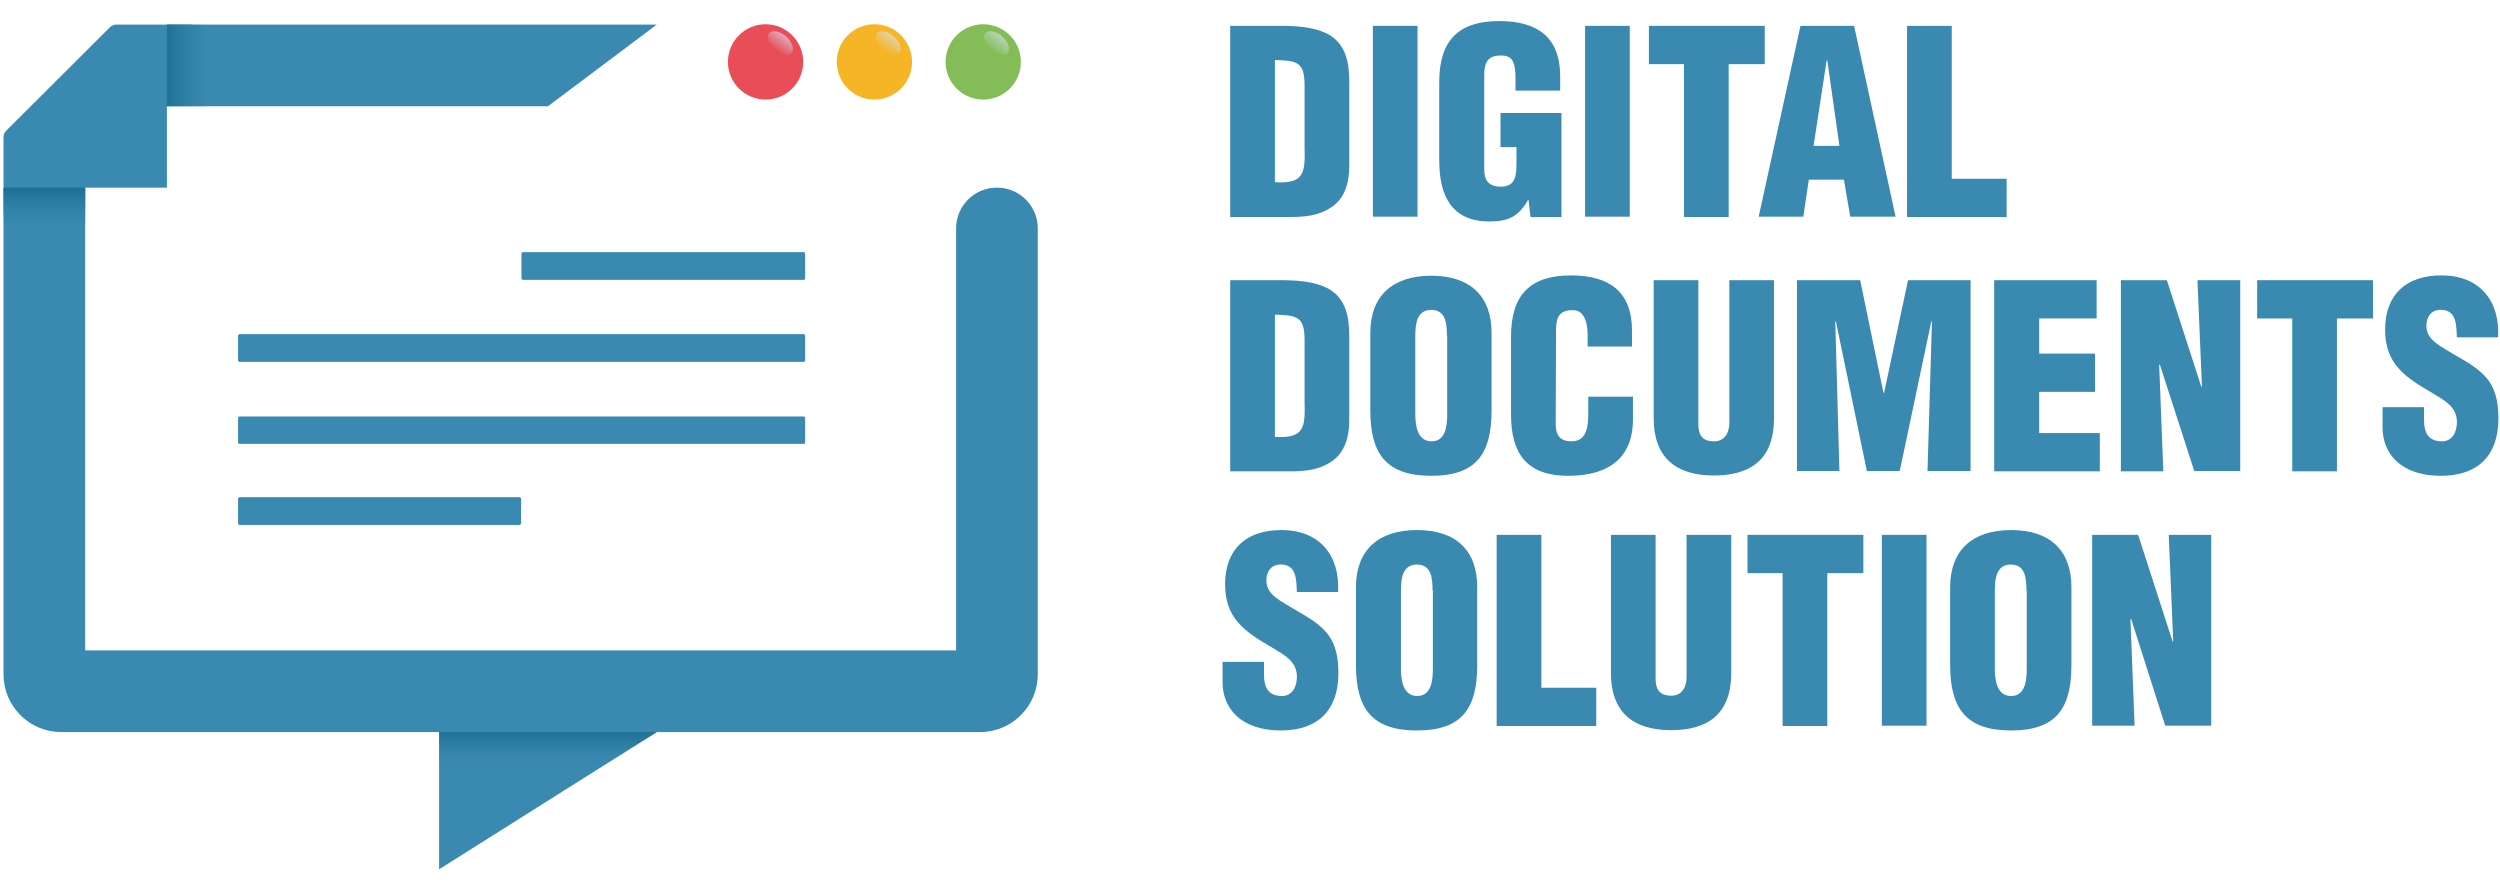 <?xml version="1.0" encoding="utf-8"?>
<!-- Generator: Adobe Illustrator 19.2.1, SVG Export Plug-In . SVG Version: 6.00 Build 0)  -->
<svg version="1.1" id="Livello_1" xmlns="http://www.w3.org/2000/svg" xmlns:xlink="http://www.w3.org/1999/xlink" x="0px" y="0px"
	 viewBox="0 0 783.4 277.1" style="enable-background:new 0 0 783.4 277.1;" xml:space="preserve">
<style type="text/css">
	.st0{fill:#E94D58;}
	.st1{fill:#F5B527;}
	.st2{fill:#84BD57;}
	.st3{fill:#3A89B0;}
	.st4{opacity:0.35;fill:#1D1D1B;}
	.st5{opacity:0.8;fill:url(#SVGID_1_);}
	.st6{opacity:0.8;fill:url(#SVGID_2_);}
	.st7{opacity:0.8;fill:url(#SVGID_3_);}
	.st8{opacity:0.62;fill:url(#SVGID_4_);}
	.st9{opacity:0.62;fill:url(#SVGID_5_);}
	.st10{opacity:0.62;fill:url(#SVGID_6_);}
</style>
<g>
	<g>
		<circle class="st0" cx="239.9" cy="19.4" r="11.8"/>
		<circle class="st1" cx="274" cy="19.4" r="11.8"/>
		<circle class="st2" cx="308.1" cy="19.4" r="11.8"/>
		<path class="st3" d="M251.8,87.7h-87.9c-0.2,0-0.5-0.2-0.5-0.5v-7.7c0-0.2,0.2-0.5,0.5-0.5h87.9c0.2,0,0.5,0.2,0.5,0.5v7.7
			C252.3,87.5,252.1,87.7,251.8,87.7z"/>
		<path class="st3" d="M251.8,113.4H75.1c-0.2,0-0.5-0.2-0.5-0.5v-7.7c0-0.2,0.2-0.5,0.5-0.5h176.7c0.2,0,0.5,0.2,0.5,0.5v7.7
			C252.3,113.2,252.1,113.4,251.8,113.4z"/>
		<path class="st3" d="M251.8,139.1H75.1c-0.2,0-0.5-0.2-0.5-0.5V131c0-0.2,0.2-0.5,0.5-0.5h176.7c0.2,0,0.5,0.2,0.5,0.5v7.7
			C252.3,138.9,252.1,139.1,251.8,139.1z"/>
		<path class="st3" d="M162.7,164.5H75.1c-0.2,0-0.5-0.2-0.5-0.5v-7.7c0-0.2,0.2-0.5,0.5-0.5h87.7c0.2,0,0.5,0.2,0.5,0.5v7.7
			C163.2,164.3,163,164.5,162.7,164.5z"/>
		<rect x="1.1" y="58.8" class="st4" width="25.6" height="7.9"/>
		
			<rect x="43.4" y="16.5" transform="matrix(4.476223e-011 1 -1 4.476223e-011 76.694 -35.762)" class="st4" width="25.6" height="7.9"/>
		<path class="st3" d="M52.3,33.3h119.4l34.1-25.6H36.4c-0.7,0-1.4,0.3-1.9,0.8L1.9,41c-0.5,0.5-0.8,1.2-0.8,1.9l0,168.4
			c0,10,8.1,18.1,18.1,18.1h118.4v43l68.2-43h101.3c10,0,18.1-8.1,18.1-18.1V71.6c0-7.1-5.7-12.8-12.8-12.8h0
			c-7.1,0-12.8,5.7-12.8,12.8l0,132.2H26.7v-145h25.6L52.3,33.3"/>
		<linearGradient id="SVGID_1_" gradientUnits="userSpaceOnUse" x1="68.828" y1="20.466" x2="51.859" y2="20.466">
			<stop  offset="0" style="stop-color:#3A89B0;stop-opacity:0"/>
			<stop  offset="1" style="stop-color:#166A90"/>
		</linearGradient>
		<rect x="52.3" y="7.7" class="st5" width="12" height="25.6"/>
		<linearGradient id="SVGID_2_" gradientUnits="userSpaceOnUse" x1="13.913" y1="73.853" x2="13.913" y2="59.325">
			<stop  offset="0" style="stop-color:#3A89B0;stop-opacity:0"/>
			<stop  offset="1" style="stop-color:#166A90"/>
		</linearGradient>
		<polygon class="st6" points="26.7,70.8 26.7,58.8 1.1,58.8 1.1,70.8 		"/>
		<linearGradient id="SVGID_3_" gradientUnits="userSpaceOnUse" x1="171.657" y1="241.163" x2="171.657" y2="229.446">
			<stop  offset="0" style="stop-color:#3A89B0;stop-opacity:0"/>
			<stop  offset="1" style="stop-color:#166A90"/>
		</linearGradient>
		<polygon class="st7" points="137.6,241.3 186.8,241.3 205.8,229.4 137.6,229.4 		"/>
		
			<linearGradient id="SVGID_4_" gradientUnits="userSpaceOnUse" x1="226.662" y1="77.355" x2="226.242" y2="72.101" gradientTransform="matrix(0.756 0.655 -0.655 0.756 122.292 -191.318)">
			<stop  offset="0" style="stop-color:#D7E1EF;stop-opacity:0"/>
			<stop  offset="1" style="stop-color:#D7E1EF"/>
		</linearGradient>
		<path class="st8" d="M248.1,16.5c-1,1.1-3.4,0.7-5.3-1s-2.7-4-1.8-5.1c1-1.1,3.4-0.7,5.3,1S249,15.4,248.1,16.5z"/>
		
			<linearGradient id="SVGID_5_" gradientUnits="userSpaceOnUse" x1="252.252" y1="55.193" x2="251.831" y2="49.939" gradientTransform="matrix(0.756 0.655 -0.655 0.756 122.292 -191.318)">
			<stop  offset="0" style="stop-color:#D7E1EF;stop-opacity:0"/>
			<stop  offset="1" style="stop-color:#D7E1EF"/>
		</linearGradient>
		<path class="st9" d="M281.9,16.5c-1,1.1-3.4,0.7-5.3-1s-2.7-4-1.8-5.1s3.4-0.7,5.3,1S282.9,15.4,281.9,16.5z"/>
		
			<linearGradient id="SVGID_6_" gradientUnits="userSpaceOnUse" x1="277.841" y1="33.031" x2="277.421" y2="27.778" gradientTransform="matrix(0.756 0.655 -0.655 0.756 122.292 -191.318)">
			<stop  offset="0" style="stop-color:#D7E1EF;stop-opacity:0"/>
			<stop  offset="1" style="stop-color:#D7E1EF"/>
		</linearGradient>
		<path class="st10" d="M315.8,16.5c-1,1.1-3.4,0.7-5.3-1s-2.7-4-1.8-5.1c1-1.1,3.4-0.7,5.3,1S316.7,15.4,315.8,16.5z"/>
	</g>
	<g>
		<path class="st3" d="M385.5,67.9V8.1h15.2c5.1,0,11.2,0.2,15.8,2.8c5.4,3.2,6.3,9,6.3,14.8v26.6c-0.1,6-1.9,10.4-6,12.9
			c-3.7,2.4-8.1,2.8-12.4,2.8H385.5z M399.5,57.1c9.4,0.6,9.5-3.2,9.3-11.2V26.4c-0.1-7-2.4-7.4-9.3-7.6V57.1z"/>
		<path class="st3" d="M430.2,67.9V8.1h14v59.8H430.2z"/>
		<path class="st3" d="M479.6,68l-0.6-5.3h-0.2c-2.9,5.1-6.1,6.7-12.1,6.7c-11.9,0-15.7-8.2-15.7-19.1V25.7c0-13,6-19.1,18.8-19.1
			c12,0,19.1,5.1,19.1,17.3v4.5h-14v-3.3c0-5.1-0.6-7.7-4.4-7.7c-4.4-0.1-5.4,2.3-5.4,6.2v29.6c0,3.4,1.5,5.3,5.2,5.3
			c4.8,0,4.9-3.8,4.9-7.7v-4.7h-5V35.4h19.1V68H479.6z"/>
		<path class="st3" d="M496.7,67.9V8.1h14v59.8H496.7z"/>
		<path class="st3" d="M516.6,8.1H553v12h-11.3v47.9h-14V20.1h-11V8.1z"/>
		<path class="st3" d="M551.1,67.9l13.1-59.8H581l13,59.8h-14.2l-2-11.6h-11l-1.7,11.6H551.1z M572.6,18.9h-0.2l-4.1,26.8h8.1
			L572.6,18.9z"/>
		<path class="st3" d="M597.6,67.9V8.1h14v47.9h17.2v12H597.6z"/>
		<path class="st3" d="M385.5,147.7V87.8h15.2c5.1,0,11.2,0.2,15.8,2.8c5.4,3.2,6.3,9,6.3,14.8V132c-0.1,6-1.9,10.4-6,12.9
			c-3.7,2.4-8.1,2.8-12.4,2.8H385.5z M399.5,136.9c9.4,0.6,9.5-3.2,9.3-11.2v-19.5c-0.1-7-2.4-7.4-9.3-7.6V136.9z"/>
		<path class="st3" d="M467.4,128.6c0,13.5-4.7,20.5-18.9,20.5c-14.2,0-19.1-7-19.1-20.5v-24.3c0-11.5,6.9-17.9,19.1-17.9
			s18.9,6.4,18.9,17.9V128.6z M453.4,105.2c0-3.7-0.3-8.1-4.9-8.1c-4.5,0-5,4.4-5,8.1v24.6c0,3.4,0.6,8.5,5.1,8.5s4.9-5.1,4.9-8.5
			V105.2z"/>
		<path class="st3" d="M497.5,108.7v-3.8c0-5.1-1.8-7.7-4.5-7.7c-4.4-0.1-5.4,2.3-5.4,6.2l-0.1,29.6c0,3.4,1.4,5.3,5,5.3
			c4.8,0,5.2-4.9,5.2-8.6v-5.4h14v7.3c0,10.3-5.9,17.5-20.3,17.5c-12.9,0-17.9-6.9-17.9-19.1v-24.6c0-13,6-19.1,18.8-19.1
			c12,0,19.1,5.1,19.1,17.3v5H497.5z"/>
		<path class="st3" d="M518.2,87.8h14V133c0,2.9,0.9,5.3,4.9,5.3c3.7,0,4.8-3.2,4.8-5.7V87.8h14v43.3c0,10.1-4.5,17.9-18.9,17.9
			c-11.9,0-18.8-5.7-18.8-17.9V87.8z"/>
		<path class="st3" d="M563.1,147.7V87.8h19.8l7.3,35.3h0.2l7.5-35.3h19.6v59.8H604l1.4-46.9h-0.2l-9.9,46.9H585l-9.7-46.9h-0.2
			l1.3,46.9H563.1z"/>
		<path class="st3" d="M624.9,147.7V87.8h32.1v12H639v11h17.5v12H639v12.9H658v12H624.9z"/>
		<path class="st3" d="M676.8,114.2l-0.2,0.2l1.3,33.3h-13.3V87.8H679l10.8,33.4h0.2l-1.4-33.4H702v59.8h-14.4L676.8,114.2z"/>
		<path class="st3" d="M707.2,87.8h36.4v12h-11.3v47.9h-14V99.8h-11V87.8z"/>
		<path class="st3" d="M759.6,127.6v4.2c0,3.4,1.1,6.5,5.6,6.5c3.3,0,4.7-3,4.7-6c0-5-4.1-6.9-7.8-9.2c-4.3-2.5-8-4.8-10.6-7.8
			c-2.6-3-4.1-6.7-4.1-12c0-11.2,6.8-17,17.6-17c12.2,0,18.4,8.1,17.8,19.4h-12.9c-0.2-3.5,0-8.3-4.6-8.6c-2.9-0.2-4.5,1.4-4.9,4
			c-0.4,3.6,1.4,5.4,4.2,7.3c5.3,3.4,9.8,5.4,13.1,8.5c3.3,3,5.2,7,5.2,14.3c0,11.5-6.4,17.9-18,17.9c-12.8,0-18.3-7.2-18.3-15.1
			v-6.4H759.6z"/>
		<path class="st3" d="M396.1,207.4v4.2c0,3.4,1.1,6.5,5.6,6.5c3.3,0,4.7-3,4.7-6c0-5-4.1-6.9-7.8-9.2c-4.3-2.5-8-4.8-10.6-7.8
			c-2.6-3-4.1-6.7-4.1-12c0-11.2,6.8-17,17.6-17c12.2,0,18.4,8.1,17.8,19.4h-12.9c-0.2-3.5,0-8.3-4.6-8.6c-2.9-0.2-4.5,1.4-4.9,4
			c-0.4,3.6,1.4,5.4,4.2,7.3c5.3,3.4,9.8,5.4,13.1,8.5c3.3,3,5.2,7,5.2,14.3c0,11.5-6.4,17.9-18,17.9c-12.8,0-18.3-7.2-18.3-15.1
			v-6.4H396.1z"/>
		<path class="st3" d="M462.9,208.4c0,13.5-4.7,20.5-18.9,20.5s-19.1-7-19.1-20.5V184c0-11.5,6.9-17.9,19.1-17.9
			c12.3,0,18.9,6.4,18.9,17.9V208.4z M448.9,185c0-3.7-0.3-8.1-4.9-8.1c-4.5,0-5,4.4-5,8.1v24.6c0,3.4,0.6,8.5,5.1,8.5
			c4.5,0,4.9-5.1,4.9-8.5V185z"/>
		<path class="st3" d="M469,227.4v-59.8h14v47.9h17.2v12H469z"/>
		<path class="st3" d="M504.8,167.6h14v45.1c0,2.9,0.9,5.3,4.9,5.3c3.7,0,4.8-3.2,4.8-5.7v-44.7h14v43.3c0,10.1-4.5,17.9-18.9,17.9
			c-11.9,0-18.8-5.7-18.8-17.9V167.6z"/>
		<path class="st3" d="M547.5,167.6h36.4v12h-11.3v47.9h-14v-47.9h-11V167.6z"/>
		<path class="st3" d="M589.7,227.4v-59.8h14v59.8H589.7z"/>
		<path class="st3" d="M649.1,208.4c0,13.5-4.7,20.5-18.9,20.5s-19.1-7-19.1-20.5V184c0-11.5,6.9-17.9,19.1-17.9s18.9,6.4,18.9,17.9
			V208.4z M635,185c0-3.7-0.3-8.1-4.9-8.1c-4.5,0-5,4.4-5,8.1v24.6c0,3.4,0.6,8.5,5.1,8.5s4.9-5.1,4.9-8.5V185z"/>
		<path class="st3" d="M667.8,193.9l-0.2,0.2l1.3,33.3h-13.3v-59.8h14.4l10.8,33.4h0.2l-1.4-33.4h13.3v59.8h-14.4L667.8,193.9z"/>
	</g>
</g>
</svg>
